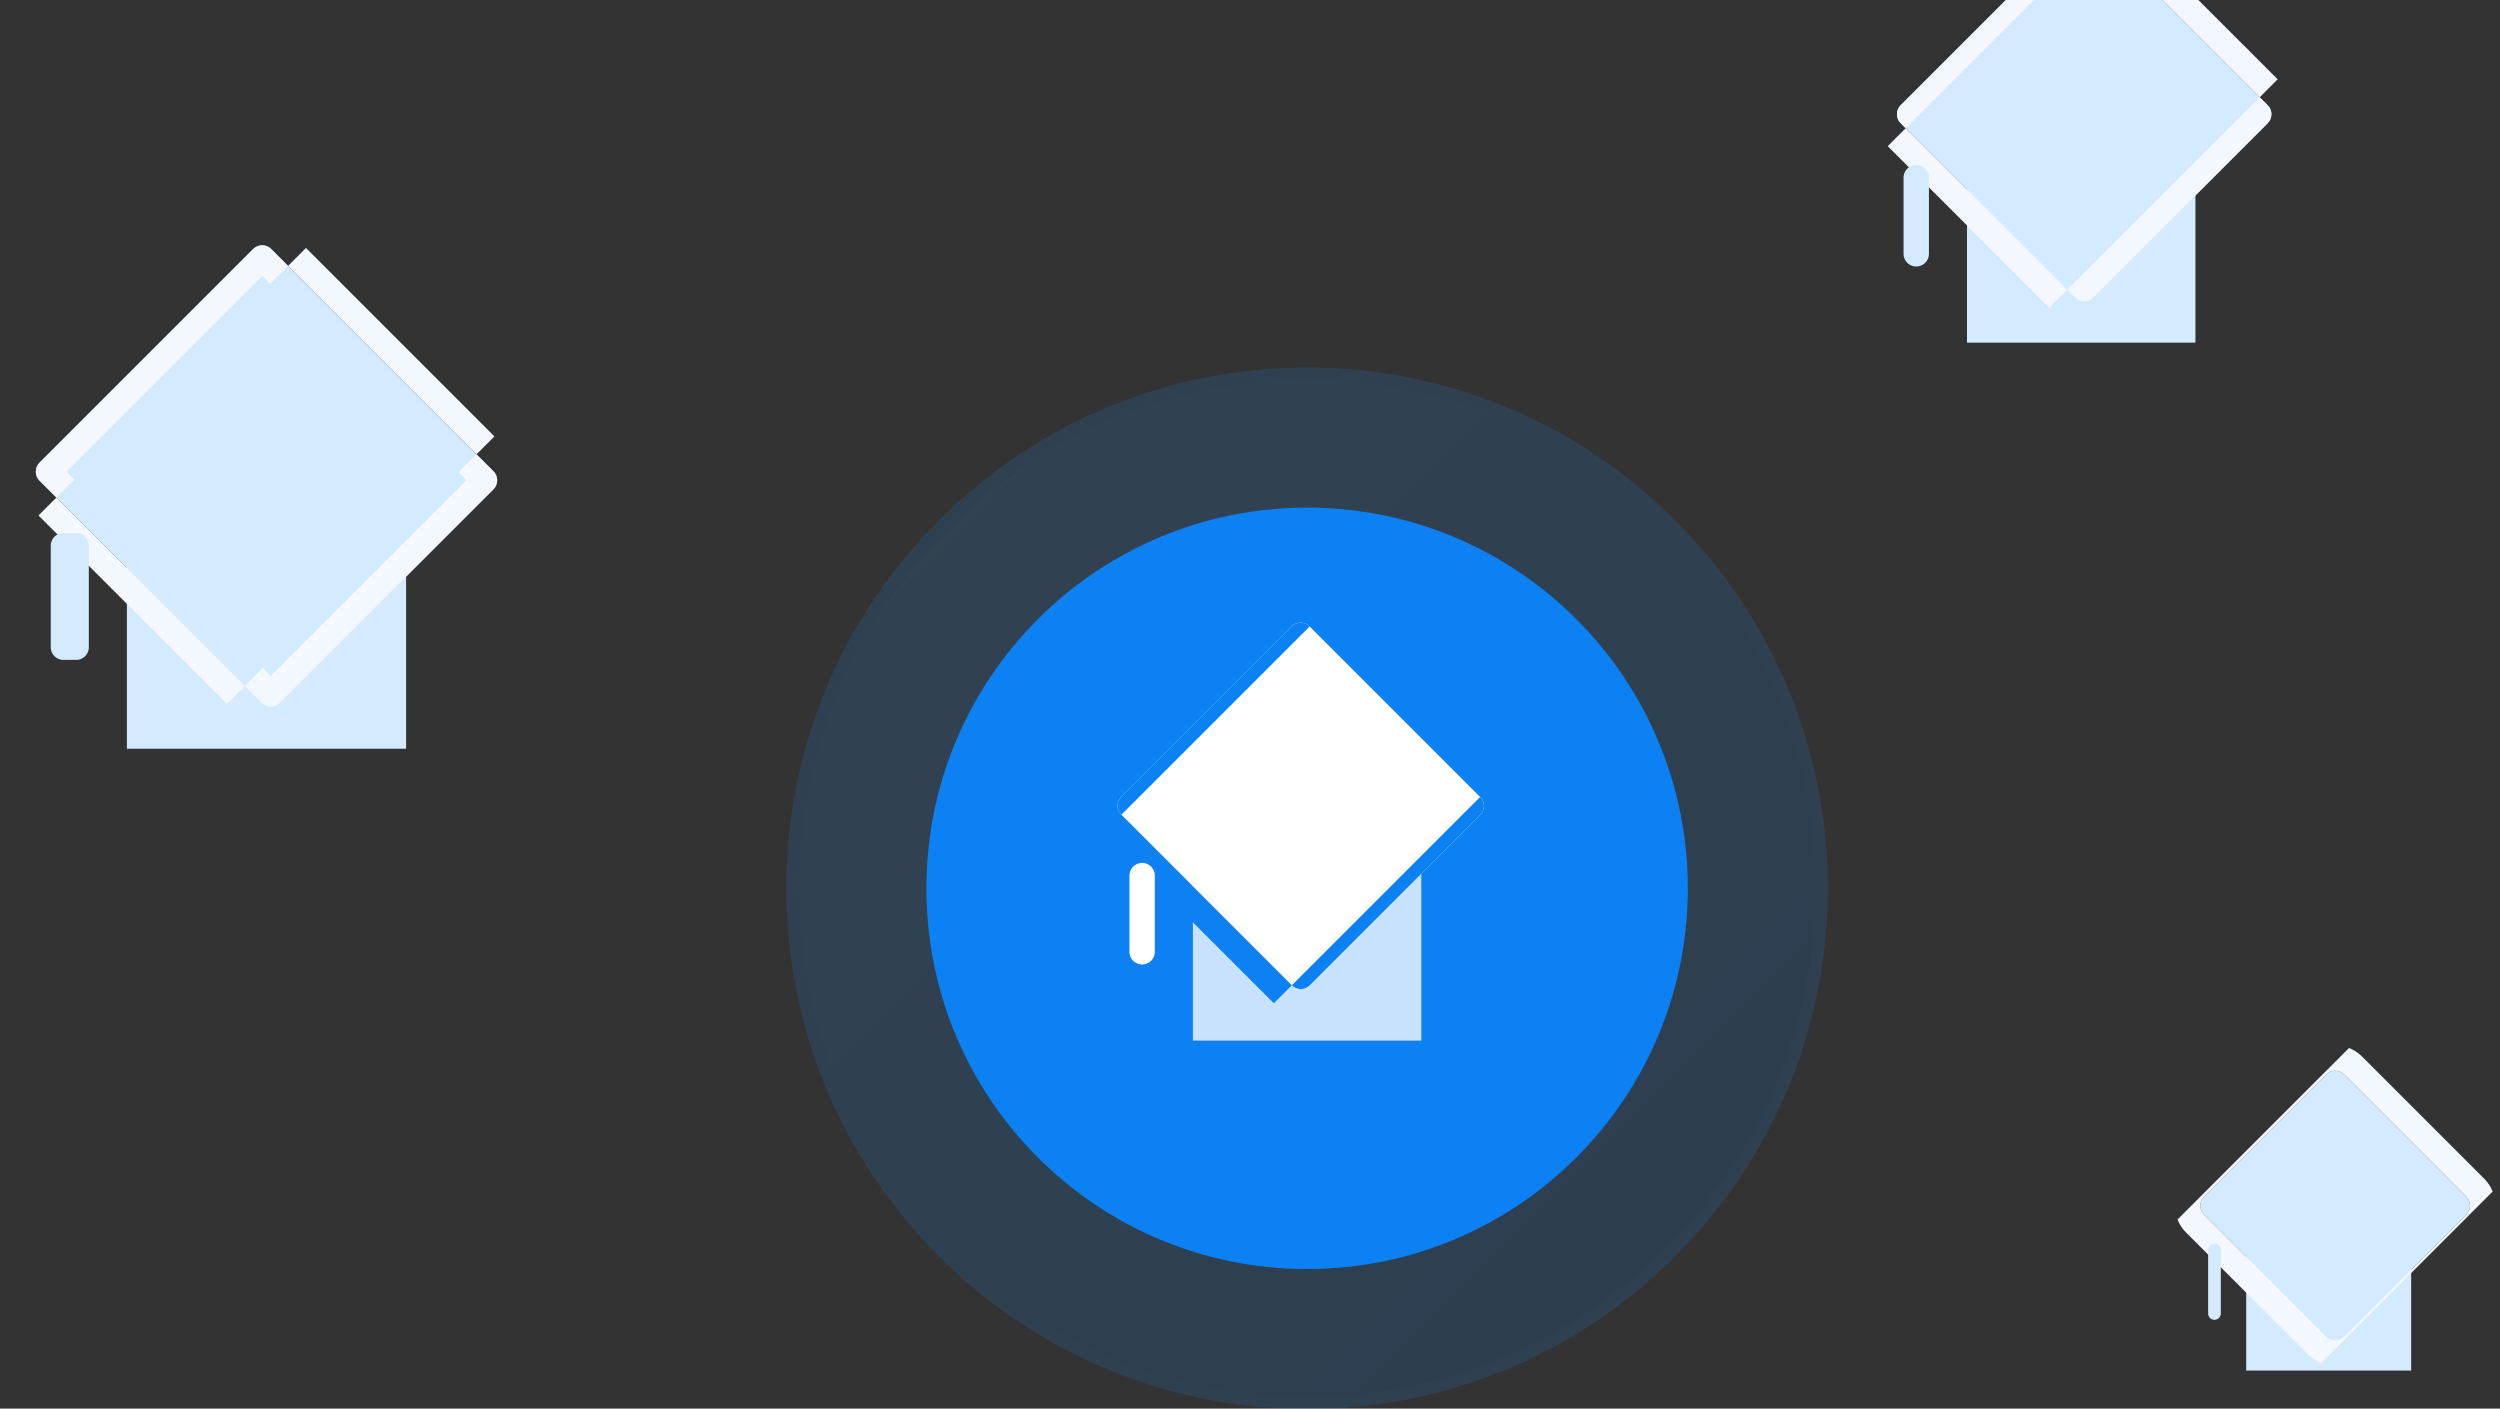<svg xmlns="http://www.w3.org/2000/svg" xmlns:xlink="http://www.w3.org/1999/xlink" width="197" height="111" viewBox="0 0 197 111"><rect x="0" y="0" width="197" height="111" fill="#333333" stroke="none"/><defs><path id="pjp1a" d="M605 2374.934c0-22.607 18.327-40.934 40.934-40.934h.132c22.607 0 40.934 18.327 40.934 40.934v.132c0 22.607-18.327 40.934-40.934 40.934h-.132c-22.607 0-40.934-18.327-40.934-40.934z"/><path id="pjp1b" d="M629 2378v-19h6v19zm33-19v19h-6v-19zm-26 20h19a1 1 0 0 0 1-1h-21a1 1 0 0 0 1 1zm19-21h-19a1 1 0 0 0-1 1h21a1 1 0 0 0-1-1z"/><path id="pjp1c" d="M690 2323v-18h6.44v18zm34-18v18h-6.11v-18zm-27.56 18.89a1 1 0 0 0 1 1h19.45a1 1 0 0 0 1-1v-.89h-21.45zm21.45-19.45a1 1 0 0 0-1-1h-19.45a1 1 0 0 0-1 1v.56h21.45z"/><path id="pjp1d" d="M714 2408v-16h26v16zm5.2-1.19a1 1 0 0 0 1 1h13.61a1 1 0 0 0 1-1v-13.61a1 1 0 0 0-1-1H720.2a1 1 0 0 0-1 1z"/><path id="pjp1e" d="M543 2353v-21h8.09v21zm42-21v21h-8.1v-21zm-33.91 22.89a1 1 0 0 0 1 1h23.81a1 1 0 0 0 1-1V2353h-25.81zm25.81-24.77a1 1 0 0 0-1-1h-23.81a1 1 0 0 0-1 1v1.88h25.81z"/><path id="pjp1h" d="M616 2375c0-16.569 13.431-30 30-30 16.569 0 30 13.431 30 30 0 16.569-13.431 30-30 30-16.569 0-30-13.431-30-30z"/><path id="pjp1i" d="M637 2387v-15h18v15z"/><path id="pjp1j" d="M635 2359a1 1 0 0 1 1-1h19a1 1 0 0 1 1 1v19a1 1 0 0 1-1 1h-19a1 1 0 0 1-1-1z"/><path id="pjp1l" d="M632 2374a1 1 0 0 1 2 0v6a1 1 0 0 1-2 0z"/><path id="pjp1m" d="M698 2332v-15h18v15z"/><path id="pjp1n" d="M696.44 2304.44a1 1 0 0 1 1-1h19.45a1 1 0 0 1 1 1v19.45a1 1 0 0 1-1 1h-19.45a1 1 0 0 1-1-1z"/><path id="pjp1p" d="M693 2319a1 1 0 0 1 2 0v6a1 1 0 0 1-2 0z"/><path id="pjp1q" d="M720 2413v-11h13v11z"/><path id="pjp1r" d="M719.2 2393.2a1 1 0 0 1 1-1h13.61a1 1 0 0 1 1 1v13.61a1 1 0 0 1-1 1H720.2a1 1 0 0 1-1-1z"/><path id="pjp1t" d="M717 2403.5a.5.5 0 0 1 1 0v5a.5.5 0 0 1-1 0z"/><path id="pjp1u" d="M553 2364v-18h22v18z"/><path id="pjp1v" d="M551.09 2330.12a1 1 0 0 1 1-1h23.81a1 1 0 0 1 1 1v24.77a1 1 0 0 1-1 1h-23.81a1 1 0 0 1-1-1z"/><path id="pjp1x" d="M547 2348a1 1 0 0 1 1-1h1a1 1 0 0 1 1 1v8a1 1 0 0 1-1 1h-1a1 1 0 0 1-1-1z"/><linearGradient id="pjp1f" x1="646" x2="646" y1="2334" y2="2416" gradientUnits="userSpaceOnUse"><stop offset="0" stop-color="#2c97ff"/><stop offset="1" stop-color="#0b81f3"/></linearGradient><clipPath id="pjp1g"><use fill="#fff" xlink:href="#pjp1a"/></clipPath><clipPath id="pjp1k"><use fill="#fff" xlink:href="#pjp1b"/></clipPath><clipPath id="pjp1o"><use fill="#fff" xlink:href="#pjp1c"/></clipPath><clipPath id="pjp1s"><use fill="#fff" xlink:href="#pjp1d"/></clipPath><clipPath id="pjp1w"><use fill="#fff" xlink:href="#pjp1e"/></clipPath></defs><g><g transform="translate(-543 -2305)"><g opacity=".15" transform="rotate(-45 646 2375)"><use fill="url(#pjp1f)" xlink:href="#pjp1a"/><use fill="#fff" fill-opacity="0" stroke="#188af8" stroke-miterlimit="50" stroke-width="2" clip-path="url(&quot;#pjp1g&quot;)" xlink:href="#pjp1a"/></g><g><use fill="#0b81f3" xlink:href="#pjp1h"/></g><g><use fill="#c8e2fd" xlink:href="#pjp1i"/></g><g transform="rotate(-45 645.5 2368.5)"><use fill="#fff" xlink:href="#pjp1j"/><use fill="#fff" fill-opacity="0" stroke="#0b81f3" stroke-miterlimit="50" stroke-width="4" clip-path="url(&quot;#pjp1k&quot;)" xlink:href="#pjp1j"/></g><g><use fill="#fff" xlink:href="#pjp1l"/></g><g><g><use fill="#d4eafe" xlink:href="#pjp1m"/></g><g transform="rotate(-45 707 2314)"><use fill="#d4eafe" xlink:href="#pjp1n"/><use fill="#fff" fill-opacity="0" stroke="#f3f8fe" stroke-miterlimit="50" stroke-width="4" clip-path="url(&quot;#pjp1o&quot;)" xlink:href="#pjp1n"/></g><g><use fill="#d4eafe" xlink:href="#pjp1p"/></g></g><g><g><use fill="#d4eafe" xlink:href="#pjp1q"/></g><g transform="rotate(-45 727 2400)"><use fill="#d4eafe" xlink:href="#pjp1r"/><use fill="#fff" fill-opacity="0" stroke="#f3f8fe" stroke-miterlimit="50" stroke-width="4" clip-path="url(&quot;#pjp1s&quot;)" xlink:href="#pjp1r"/></g><g><use fill="#d4eafe" xlink:href="#pjp1t"/></g></g><g><g><use fill="#d4eafe" xlink:href="#pjp1u"/></g><g transform="rotate(-45 564 2342.5)"><use fill="#d4eafe" xlink:href="#pjp1v"/><use fill="#fff" fill-opacity="0" stroke="#f3f8fe" stroke-miterlimit="50" stroke-width="4" clip-path="url(&quot;#pjp1w&quot;)" xlink:href="#pjp1v"/></g><g><use fill="#d4eafe" xlink:href="#pjp1x"/></g></g></g></g></svg>